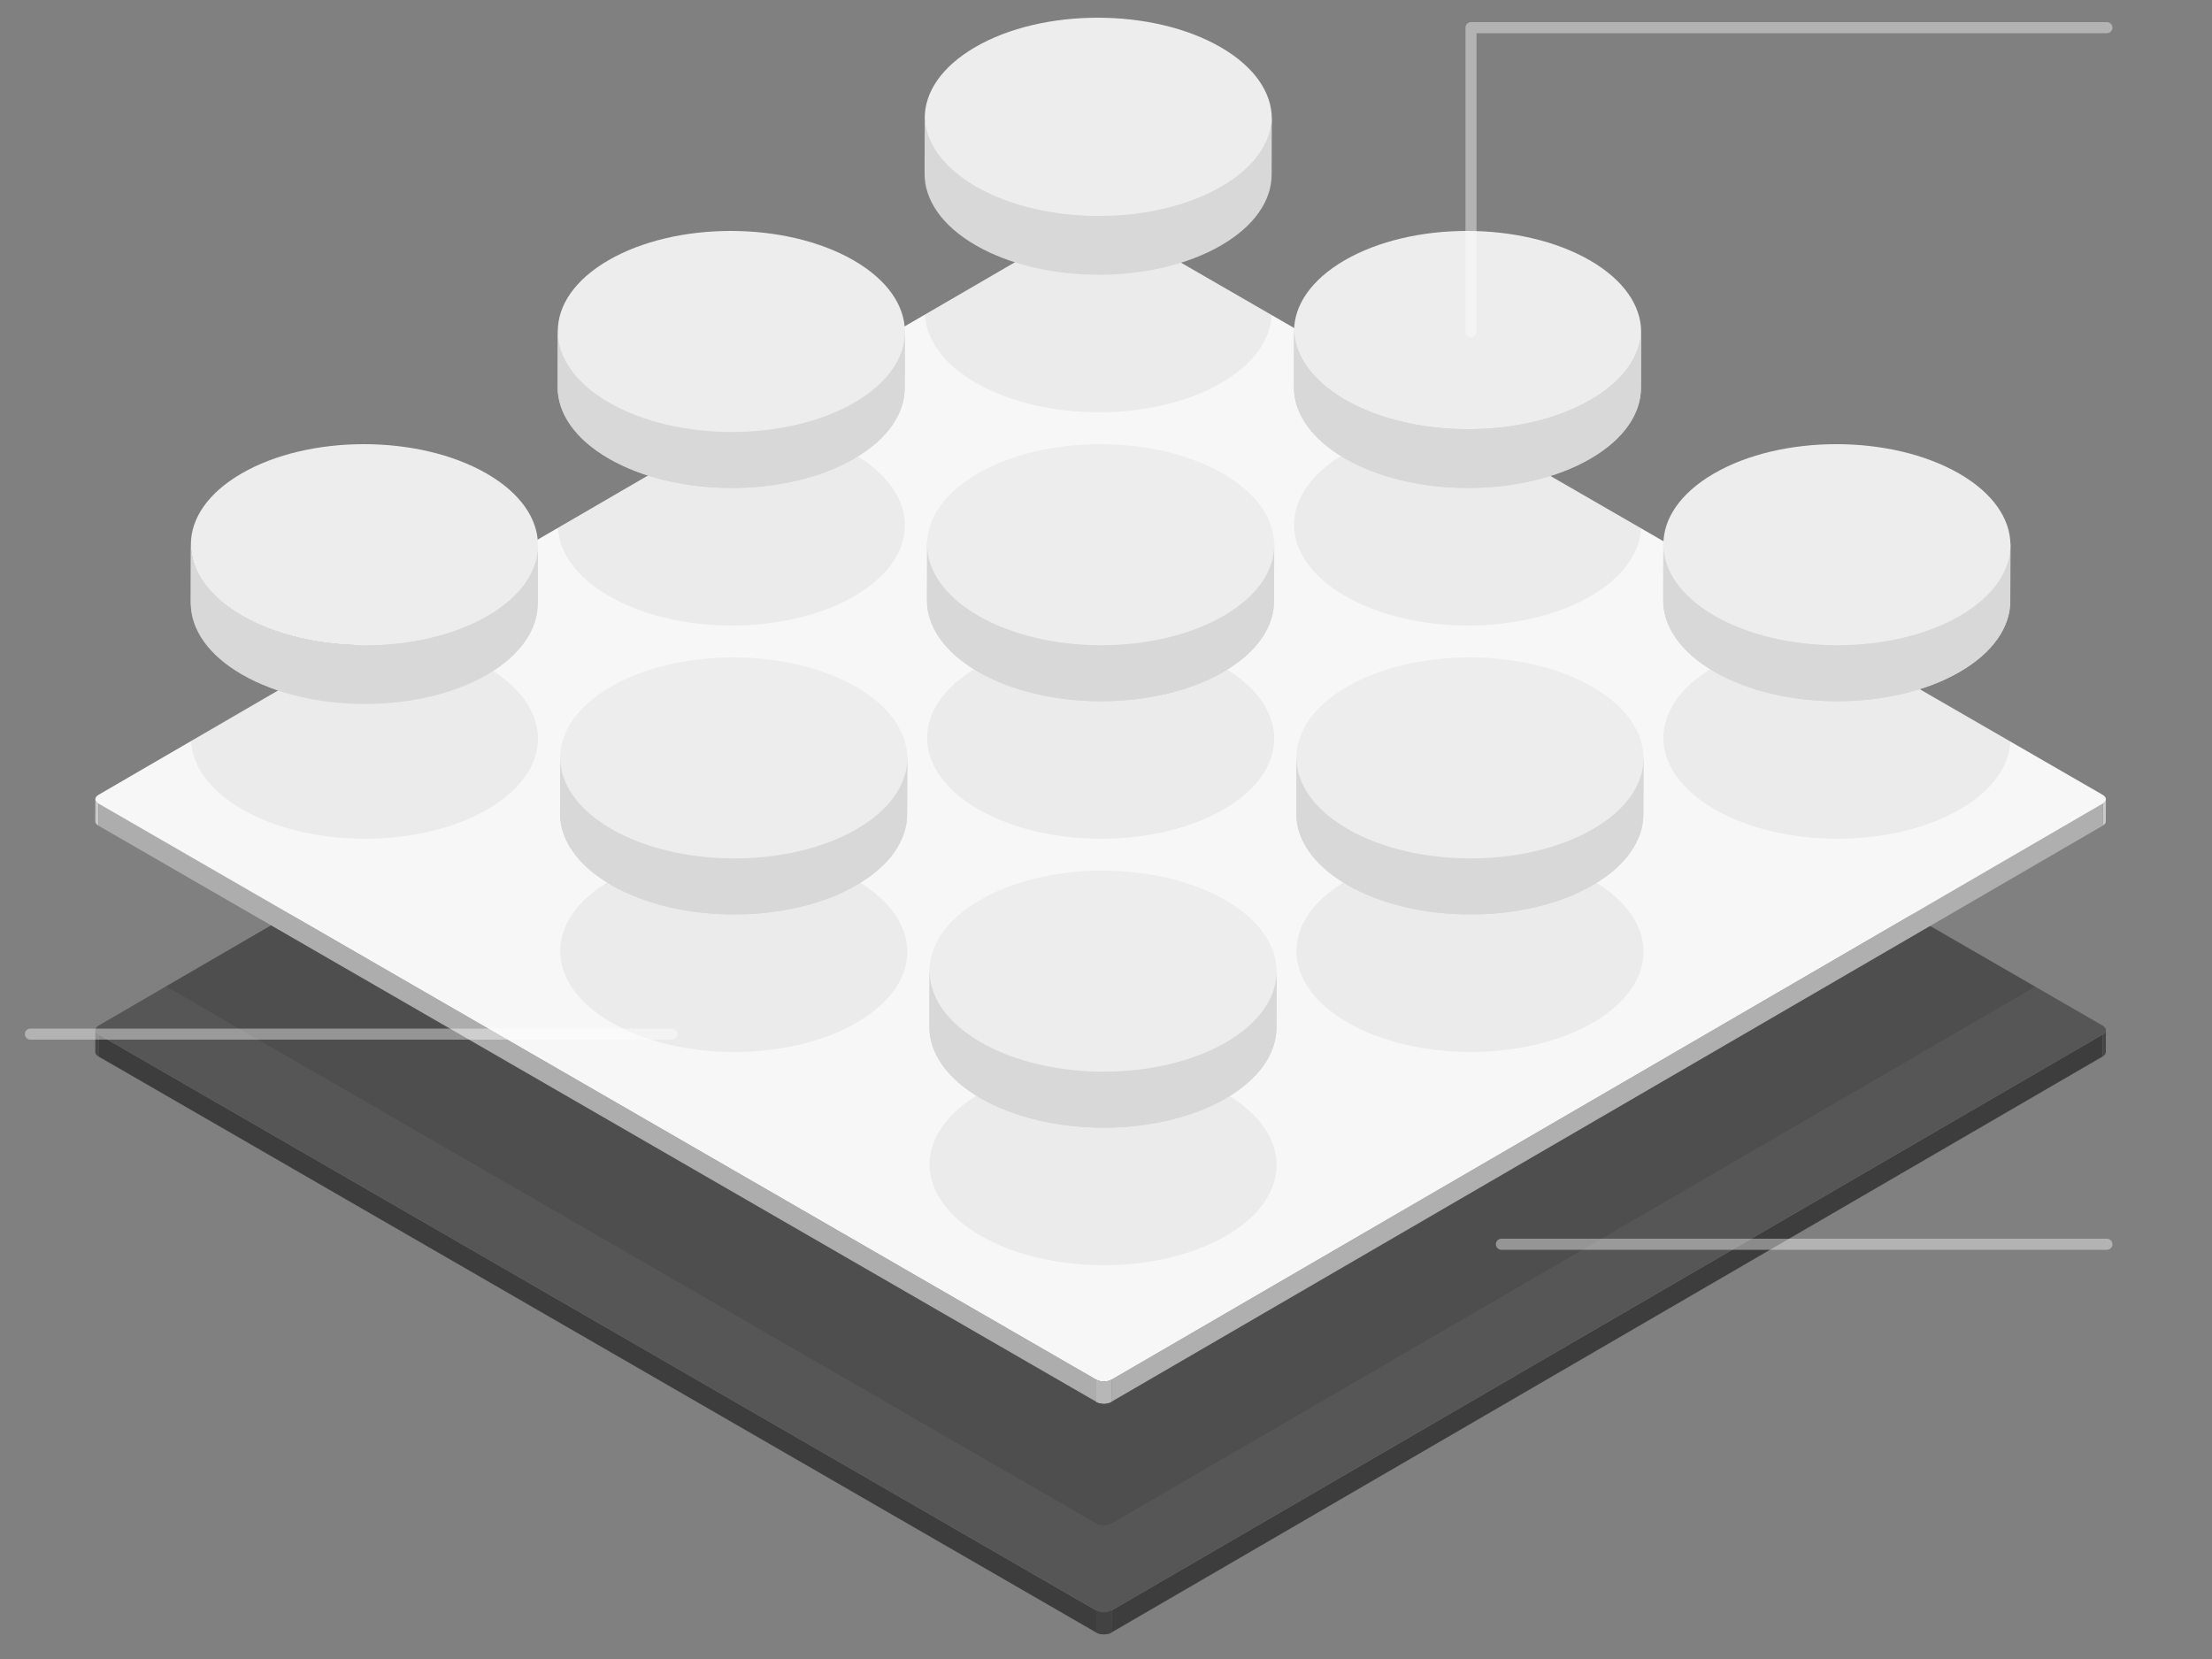 <?xml version="1.0" encoding="utf-8"?>
<!-- Generator: Adobe Illustrator 15.0.0, SVG Export Plug-In . SVG Version: 6.00 Build 0)  -->
<!DOCTYPE svg PUBLIC "-//W3C//DTD SVG 1.1//EN" "http://www.w3.org/Graphics/SVG/1.1/DTD/svg11.dtd">
<?xml-stylesheet type="text/css" href="illustration.css" ?>
<svg version="1.1" id="Layer_1" xmlns="http://www.w3.org/2000/svg" xmlns:xlink="http://www.w3.org/1999/xlink" x="0px" y="0px"
   width="800px" height="600px" viewBox="0 0 800 600" enable-background="new 0 0 800 600" xml:space="preserve">
<rect x="0" y="0" width="800" height="600" fill="#808080" stroke="none"/>
<g>
  <g enable-background="new    ">
    <g enable-background="new    ">
      <g>
        <defs>
          <path id="SVGID_1_" d="M761.624,372.529c-0.008,2.656-0.016,5.314-0.023,7.973c-0.001,0.571-0.377,1.142-1.126,1.577
            l0.023-7.974C761.247,373.671,761.622,373.1,761.624,372.529z"/>
        </defs>
        <clipPath id="SVGID_2_">
          <use xlink:href="#SVGID_1_"  overflow="visible"/>
        </clipPath>
        <g clip-path="url(#SVGID_2_)" enable-background="new    ">
          <path fill="#464646" d="M761.624,372.528l-0.023,7.974c-0.001,0.571-0.377,1.142-1.126,1.577l0.023-7.974
            C761.247,373.671,761.622,373.1,761.624,372.528"/>
        </g>
      </g>
    </g>
    <g enable-background="new    ">
      <g>
        <defs>
          <path id="SVGID_3_" d="M34.46,380.484c0.008-2.657,0.015-5.315,0.022-7.975c-0.001,0.578,0.381,1.158,1.144,1.599l-0.022,7.974
            C34.84,381.642,34.458,381.062,34.46,380.484z"/>
        </defs>
        <clipPath id="SVGID_4_">
          <use xlink:href="#SVGID_3_"  overflow="visible"/>
        </clipPath>
        <g clip-path="url(#SVGID_4_)" enable-background="new    ">
          <path fill="#464646" d="M35.626,374.108l-0.022,7.974c-0.763-0.44-1.145-1.02-1.144-1.598l0.022-7.975
            C34.481,373.089,34.863,373.669,35.626,374.108"/>
        </g>
      </g>
    </g>
    <g>
      <polygon fill="#3D3D3D" points="760.498,374.105 760.475,382.079 401.951,590.43 401.974,582.457       "/>
    </g>
    <g>
      <polygon fill="#3D3D3D" points="396.5,582.459 396.478,590.433 35.604,382.082 35.626,374.108       "/>
    </g>
    <g>
      <path fill="#565656" d="M760.484,370.936c1.516,0.874,1.519,2.296,0.014,3.171L401.974,582.457
        c-1.51,0.877-3.958,0.877-5.474,0.002L35.626,374.108c-1.515-0.875-1.527-2.296-0.018-3.173l358.524-208.352
        c1.506-0.875,3.962-0.875,5.479,0L760.484,370.936z"/>
    </g>
    <g enable-background="new    ">
      <g>
        <path id="SVGID_5_" fill="#424242" d="M401.974,582.457l-0.021,7.973c-1.51,0.878-3.958,0.878-5.475,0.003l0.022-7.974
          C398.015,583.334,400.464,583.334,401.974,582.457z"/>
      </g>
      <g>
        <defs>
          <path id="SVGID_6_" d="M401.974,582.457l-0.021,7.973c-1.51,0.878-3.958,0.878-5.475,0.003l0.022-7.974
            C398.015,583.334,400.464,583.334,401.974,582.457z"/>
        </defs>
        <clipPath id="SVGID_7_">
          <use xlink:href="#SVGID_6_"  overflow="visible"/>
        </clipPath>
        <g clip-path="url(#SVGID_7_)" enable-background="new    ">
          <path fill="#424242" d="M401.974,582.457l-0.021,7.973c-1.51,0.878-3.958,0.878-5.475,0.003l0.022-7.974
            C398.015,583.334,400.464,583.334,401.974,582.457"/>
        </g>
      </g>
    </g>
  </g>
</g>
<g id="platform-group">
  <path id="platform-shadow" opacity="0.1" enable-background="new    " d="M399.61,162.584c-1.517-0.875-3.972-0.875-5.479,0L60.037,356.74
    l336.461,194.256c1.515,0.875,3.968,0.872,5.474-0.003l334.096-194.154L399.61,162.584z"/>
  <g id="platform">
    <g>
      <g enable-background="new    ">
        <g enable-background="new    ">
          <g>
            <defs>
              <path id="SVGID_8_" d="M761.624,289.066c-0.008,2.658-0.016,5.315-0.022,7.973c-0.002,0.57-0.377,1.14-1.128,1.576
                l0.023-7.974C761.247,290.206,761.623,289.636,761.624,289.066z"/>
            </defs>
            <clipPath id="SVGID_9_">
              <use xlink:href="#SVGID_8_"  overflow="visible"/>
            </clipPath>
            <g clip-path="url(#SVGID_9_)" enable-background="new    ">
              <path fill="#C9C9C9" d="M761.624,289.066l-0.022,7.973c-0.002,0.57-0.377,1.14-1.128,1.576l0.023-7.974
                C761.247,290.206,761.623,289.636,761.624,289.066"/>
            </g>
          </g>
        </g>
        <g enable-background="new    ">
          <g>
            <defs>
              <path id="SVGID_10_" d="M34.46,297.021c0.007-2.658,0.016-5.316,0.023-7.974c-0.002,0.578,0.379,1.157,1.142,1.598
                l-0.022,7.973C34.839,298.178,34.458,297.6,34.46,297.021z"/>
            </defs>
            <clipPath id="SVGID_12_">
              <use xlink:href="#SVGID_10_"  overflow="visible"/>
            </clipPath>
            <g clip-path="url(#SVGID_12_)" enable-background="new    ">
              <path fill="#C9C9C9" d="M35.625,290.646l-0.022,7.973c-0.763-0.44-1.144-1.019-1.142-1.597l0.023-7.974
                C34.481,289.626,34.862,290.205,35.625,290.646"/>
            </g>
          </g>
        </g>
        <g>
          <polygon fill="#AFAFAF" points="760.497,290.642 760.474,298.615 401.95,506.967 401.973,498.993         "/>
        </g>
        <g>
          <polygon fill="#ADADAD" points="396.499,498.996 396.476,506.969 35.602,298.618 35.625,290.646         "/>
        </g>
        <g>
          <path fill="#F7F7F7" d="M760.483,287.472c1.516,0.875,1.521,2.293,0.014,3.17L401.973,498.993
            c-1.506,0.875-3.959,0.878-5.474,0.003L35.625,290.646c-1.515-0.875-1.523-2.298-0.018-3.173L394.131,79.121
            c1.51-0.877,3.962-0.875,5.479,0L760.483,287.472z"/>
        </g>
        <g enable-background="new    ">
          <g>
            <path id="SVGID_11_" fill="#B7B7B7" d="M401.973,498.993l-0.021,7.974c-1.507,0.875-3.959,0.877-5.475,0.002l0.022-7.973
              C398.014,499.871,400.466,499.868,401.973,498.993z"/>
          </g>
          <g>
            <defs>
              <path id="SVGID_14_" d="M401.973,498.993l-0.021,7.974c-1.507,0.875-3.959,0.877-5.475,0.002l0.022-7.973
                C398.014,499.871,400.466,499.868,401.973,498.993z"/>
            </defs>
            <clipPath id="SVGID_16_">
              <use xlink:href="#SVGID_14_"  overflow="visible"/>
            </clipPath>
            <g clip-path="url(#SVGID_16_)" enable-background="new    ">
              <path fill="#B7B7B7" d="M401.973,498.993l-0.021,7.974c-1.507,0.875-3.959,0.877-5.475,0.002l0.022-7.973
                C398.014,499.871,400.466,499.868,401.973,498.993"/>
            </g>
          </g>
        </g>
      </g>
    </g>
  </g>
</g>
<g opacity="0.05">
  <g>
    <path d="M442.305,241.285c24.593,14.199,24.723,37.216,0.293,51.412c-24.433,14.2-64.168,14.2-88.762,0
      c-24.588-14.196-24.718-37.213-0.285-51.412C377.979,227.089,417.717,227.088,442.305,241.285z"/>
  </g>
  <g>
    <path d="M575.878,318.403c24.588,14.195,24.718,37.214,0.289,51.409c-24.433,14.198-64.17,14.198-88.758,0.004
      c-24.592-14.199-24.724-37.218-0.289-51.415C511.548,304.205,551.286,304.205,575.878,318.403z"/>
  </g>
  <g>
    <path d="M309.604,318.402c24.592,14.197,24.722,37.215,0.289,51.414c-24.428,14.195-64.166,14.195-88.758-0.002
      c-24.588-14.195-24.718-37.214-0.289-51.409C245.277,304.206,285.015,304.206,309.604,318.402z"/>
  </g>
  <g>
    <path d="M443.177,395.521c24.588,14.195,24.718,37.214,0.285,51.411c-24.429,14.196-64.166,14.196-88.754,0.001
      c-24.592-14.197-24.721-37.216-0.293-51.411C378.847,381.322,418.584,381.322,443.177,395.521z"/>
  </g>
  <path d="M620.114,292.696c24.588,14.196,64.326,14.195,88.755-0.001c11.695-6.796,17.745-15.615,18.193-24.519l-64.972-37.511
    c-15.371,0.289-30.576,3.822-42.271,10.619C595.393,255.48,595.521,278.498,620.114,292.696z"/>
  <path d="M220.267,215.581c24.588,14.196,64.33,14.198,88.762,0c24.428-14.196,24.294-37.216-0.293-51.412
    c-11.844-6.838-27.203-10.372-42.672-10.623l-64.274,37.352C202.271,199.858,208.423,208.743,220.267,215.581z"/>
  <path d="M87.565,292.698c24.588,14.195,64.33,14.198,88.758,0.002c24.433-14.198,24.299-37.218-0.289-51.414
    c-11.844-6.838-27.203-10.372-42.673-10.622l-64.273,37.352C69.57,276.976,75.722,285.86,87.565,292.698z"/>
</g>
<g>
  <g>
    <g>
      <path id="SVGID_17_" fill="#D8D8D8" d="M727.104,196.17c-0.02,7.088-0.039,14.174-0.06,21.262
        c-0.026,9.244-6.102,18.473-18.236,25.526c-24.429,14.196-64.166,14.196-88.755,0c-12.375-7.145-18.557-16.523-18.528-25.887l0,0
        c0.02-7.087,0.04-14.174,0.061-21.262c-0.027,9.364,6.153,18.742,18.529,25.888c24.588,14.196,64.325,14.195,88.755-0.001
        C721.004,214.643,727.079,205.414,727.104,196.17z"/>
    </g>
    <g>
      <defs>
        <path id="SVGID_26_" d="M727.104,196.17c-0.02,7.088-0.039,14.174-0.06,21.262c-0.026,9.244-6.102,18.473-18.236,25.526
          c-24.429,14.196-64.166,14.196-88.755,0c-12.375-7.145-18.557-16.523-18.528-25.887l0,0c0.02-7.087,0.04-14.174,0.061-21.262
          c-0.027,9.364,6.153,18.742,18.529,25.888c24.588,14.196,64.325,14.195,88.755-0.001
          C721.004,214.643,727.079,205.414,727.104,196.17z"/>
      </defs>
      <clipPath id="SVGID_28_">
        <use xlink:href="#SVGID_26_"  overflow="visible"/>
      </clipPath>
      <g clip-path="url(#SVGID_28_)" enable-background="new    ">
        <path fill="#D8D8D8" d="M727.104,196.17l-0.06,21.262c-0.026,9.244-6.102,18.473-18.236,25.526
          c-24.429,14.196-64.166,14.196-88.755,0c-12.375-7.145-18.557-16.523-18.528-25.887l0.061-21.262
          c-0.027,9.364,6.153,18.742,18.529,25.888c24.588,14.196,64.325,14.195,88.755-0.001
          C721.004,214.643,727.079,205.414,727.104,196.17"/>
      </g>
    </g>
  </g>
  <g>
    <g>
      <path id="SVGID_19_" fill="#D8D8D8" d="M327.264,119.056c-0.021,7.087-0.041,14.174-0.061,21.262
        c-0.026,9.243-6.1,18.473-18.235,25.524c-24.433,14.198-64.174,14.196-88.762,0c-12.373-7.144-18.552-16.521-18.525-25.883l0,0
        c0.02-7.087,0.041-14.174,0.06-21.262c-0.026,9.363,6.153,18.74,18.526,25.883c24.588,14.196,64.33,14.198,88.762,0
        C321.164,137.528,327.237,128.299,327.264,119.056z"/>
    </g>
    <g>
      <defs>
        <path id="SVGID_30_" d="M327.264,119.056c-0.021,7.087-0.041,14.174-0.061,21.262c-0.026,9.243-6.1,18.473-18.235,25.524
          c-24.433,14.198-64.174,14.196-88.762,0c-12.373-7.144-18.552-16.521-18.525-25.883l0,0c0.02-7.087,0.041-14.174,0.06-21.262
          c-0.026,9.363,6.153,18.74,18.526,25.883c24.588,14.196,64.33,14.198,88.762,0C321.164,137.528,327.237,128.299,327.264,119.056
          z"/>
      </defs>
      <clipPath id="SVGID_31_">
        <use xlink:href="#SVGID_30_"  overflow="visible"/>
      </clipPath>
      <g clip-path="url(#SVGID_31_)" enable-background="new    ">
        <path fill="#D8D8D8" d="M327.264,119.056l-0.061,21.262c-0.026,9.243-6.1,18.473-18.235,25.524
          c-24.433,14.198-64.174,14.196-88.762,0c-12.373-7.144-18.552-16.521-18.525-25.883l0.06-21.262
          c-0.026,9.363,6.153,18.74,18.526,25.883c24.588,14.196,64.33,14.198,88.762,0C321.164,137.528,327.237,128.299,327.264,119.056
          "/>
      </g>
    </g>
  </g>
  <g>
    <g>
      <path id="SVGID_21_" fill="#D8D8D8" d="M460.834,196.172c-0.02,7.087-0.04,14.174-0.06,21.262
        c-0.026,9.243-6.103,18.473-18.236,25.525c-24.434,14.199-64.17,14.199-88.763,0c-12.373-7.144-18.552-16.521-18.525-25.883
        l0.06-21.262c-0.026,9.363,6.153,18.74,18.525,25.883c24.593,14.198,64.33,14.198,88.762,0
        C454.733,214.645,460.808,205.416,460.834,196.172z"/>
    </g>
    <g>
      <defs>
        <path id="SVGID_32_" d="M460.834,196.172c-0.02,7.087-0.04,14.174-0.06,21.262c-0.026,9.243-6.103,18.473-18.236,25.525
          c-24.434,14.199-64.17,14.199-88.763,0c-12.373-7.144-18.552-16.521-18.525-25.883l0.06-21.262
          c-0.026,9.363,6.153,18.74,18.525,25.883c24.593,14.198,64.33,14.198,88.762,0C454.733,214.645,460.808,205.416,460.834,196.172
          z"/>
      </defs>
      <clipPath id="SVGID_33_">
        <use xlink:href="#SVGID_32_"  overflow="visible"/>
      </clipPath>
      <g clip-path="url(#SVGID_33_)" enable-background="new    ">
        <path fill="#D8D8D8" d="M460.834,196.172l-0.06,21.262c-0.026,9.243-6.103,18.473-18.236,25.525
          c-24.434,14.199-64.17,14.199-88.763,0c-12.373-7.144-18.552-16.521-18.525-25.883l0.06-21.262
          c-0.026,9.363,6.153,18.74,18.525,25.883c24.593,14.198,64.33,14.198,88.762,0C454.733,214.645,460.808,205.416,460.834,196.172
          "/>
      </g>
    </g>
  </g>
  <g>
    <g>
      <path id="SVGID_23_" fill="#D8D8D8" d="M594.403,273.288c-0.021,7.087-0.04,14.174-0.061,21.261
        c-0.025,9.244-6.101,18.475-18.235,25.525c-24.434,14.199-64.172,14.199-88.76,0.004c-12.375-7.146-18.556-16.523-18.528-25.887
        c0.021-7.088,0.041-14.175,0.061-21.262c-0.027,9.364,6.153,18.742,18.529,25.887c24.588,14.195,64.325,14.195,88.758-0.004
        C588.303,291.76,594.378,282.531,594.403,273.288z"/>
    </g>
    <g>
      <defs>
        <path id="SVGID_34_" d="M594.403,273.288c-0.021,7.087-0.04,14.174-0.061,21.261c-0.025,9.244-6.101,18.475-18.235,25.525
          c-24.434,14.199-64.172,14.199-88.76,0.004c-12.375-7.146-18.556-16.523-18.528-25.887c0.021-7.088,0.041-14.175,0.061-21.262
          c-0.027,9.364,6.153,18.742,18.529,25.887c24.588,14.195,64.325,14.195,88.758-0.004
          C588.303,291.76,594.378,282.531,594.403,273.288z"/>
      </defs>
      <clipPath id="SVGID_35_">
        <use xlink:href="#SVGID_34_"  overflow="visible"/>
      </clipPath>
      <g clip-path="url(#SVGID_35_)" enable-background="new    ">
        <path fill="#D8D8D8" d="M594.403,273.288l-0.061,21.261c-0.025,9.244-6.101,18.475-18.235,25.525
          c-24.434,14.199-64.172,14.199-88.76,0.004c-12.375-7.146-18.556-16.523-18.528-25.887l0.061-21.262
          c-0.027,9.364,6.153,18.742,18.529,25.887c24.588,14.195,64.325,14.195,88.758-0.004
          C588.303,291.76,594.378,282.531,594.403,273.288"/>
      </g>
    </g>
  </g>
  <g>
    <g>
      <path id="SVGID_25_" fill="#D8D8D8" d="M194.562,197.173c-0.02,7.087-0.04,14.174-0.06,21.262
        c-0.026,9.244-6.101,18.474-18.238,25.528c-24.428,14.196-64.17,14.193-88.758-0.002c-12.373-7.144-18.553-16.521-18.526-25.884
        c0.02-7.088,0.04-14.174,0.06-21.262c-0.026,9.364,6.153,18.741,18.526,25.884c24.588,14.196,64.33,14.198,88.758,0.002
        C188.46,215.647,194.536,206.417,194.562,197.173z"/>
    </g>
    <g>
      <defs>
        <path id="SVGID_36_" d="M194.562,197.173c-0.02,7.087-0.04,14.174-0.06,21.262c-0.026,9.244-6.101,18.474-18.238,25.528
          c-24.428,14.196-64.17,14.193-88.758-0.002c-12.373-7.144-18.553-16.521-18.526-25.884c0.02-7.088,0.04-14.174,0.06-21.262
          c-0.026,9.364,6.153,18.741,18.526,25.884c24.588,14.196,64.33,14.198,88.758,0.002
          C188.46,215.647,194.536,206.417,194.562,197.173z"/>
      </defs>
      <clipPath id="SVGID_37_">
        <use xlink:href="#SVGID_36_"  overflow="visible"/>
      </clipPath>
      <g clip-path="url(#SVGID_37_)" enable-background="new    ">
        <path fill="#D8D8D8" d="M194.562,196.173l-0.06,21.262c-0.026,9.244-6.101,18.474-18.238,25.528
          c-24.428,14.196-64.17,14.193-88.758-0.002c-12.373-7.144-18.553-16.521-18.526-25.884l0.06-21.262
          c-0.026,9.364,6.153,18.741,18.526,25.884c24.588,14.196,64.33,14.198,88.758,0.002
          C188.46,214.647,194.536,205.417,194.562,196.173"/>
      </g>
    </g>
  </g>
  <g>
    <g>
      <path id="SVGID_27_" fill="#D8D8D8" d="M328.133,273.289c-0.021,7.087-0.041,14.174-0.061,21.262
        c-0.026,9.243-6.102,18.475-18.24,25.527c-24.429,14.196-64.166,14.196-88.758-0.002c-12.373-7.145-18.553-16.521-18.526-25.884
        l0,0c0.02-7.087,0.04-14.174,0.06-21.262c-0.026,9.363,6.153,18.74,18.526,25.884c24.592,14.198,64.33,14.198,88.758,0.002
        C322.03,291.763,328.106,282.533,328.133,273.289z"/>
    </g>
    <g>
      <defs>
        <path id="SVGID_38_" d="M328.133,273.289c-0.021,7.087-0.041,14.174-0.061,21.262c-0.026,9.243-6.102,18.475-18.24,25.527
          c-24.429,14.196-64.166,14.196-88.758-0.002c-12.373-7.145-18.553-16.521-18.526-25.884l0,0c0.02-7.087,0.04-14.174,0.06-21.262
          c-0.026,9.363,6.153,18.74,18.526,25.884c24.592,14.198,64.33,14.198,88.758,0.002
          C322.03,291.763,328.106,282.533,328.133,273.289z"/>
      </defs>
      <clipPath id="SVGID_39_">
        <use xlink:href="#SVGID_38_"  overflow="visible"/>
      </clipPath>
      <g clip-path="url(#SVGID_39_)" enable-background="new    ">
        <path fill="#D8D8D8" d="M328.133,273.289l-0.061,21.261c-0.026,9.244-6.102,18.476-18.24,25.528
          c-24.429,14.196-64.166,14.196-88.758-0.002c-12.373-7.145-18.553-16.521-18.526-25.884l0.06-21.262
          c-0.026,9.363,6.153,18.74,18.526,25.884c24.592,14.198,64.33,14.198,88.758,0.002
          C322.03,291.763,328.106,282.533,328.133,273.289"/>
      </g>
    </g>
  </g>
  <g>
    <g>
      <path id="SVGID_29_" fill="#D8D8D8" d="M461.702,350.404c-0.021,7.087-0.04,14.174-0.062,21.262
        c-0.024,9.244-6.102,18.475-18.238,25.528c-24.43,14.195-64.167,14.195-88.755,0.001c-12.375-7.146-18.556-16.524-18.529-25.889
        l0.06-21.262c-0.026,9.363,6.154,18.742,18.529,25.888c24.588,14.195,64.326,14.195,88.754-0.001
        C455.601,368.879,461.677,359.648,461.702,350.404z"/>
    </g>
    <g>
      <defs>
        <path id="SVGID_40_" d="M461.702,350.404c-0.021,7.087-0.04,14.174-0.062,21.262c-0.024,9.244-6.102,18.475-18.238,25.528
          c-24.43,14.195-64.167,14.195-88.755,0.001c-12.375-7.146-18.556-16.524-18.529-25.889l0.06-21.262
          c-0.026,9.363,6.154,18.742,18.529,25.888c24.588,14.195,64.326,14.195,88.754-0.001
          C455.601,368.879,461.677,359.648,461.702,350.404z"/>
      </defs>
      <clipPath id="SVGID_41_">
        <use xlink:href="#SVGID_40_"  overflow="visible"/>
      </clipPath>
      <g clip-path="url(#SVGID_41_)" enable-background="new    ">
        <path fill="#D8D8D8" d="M461.702,350.404l-0.062,21.262c-0.024,9.244-6.102,18.475-18.238,25.528
          c-24.43,14.195-64.167,14.195-88.755,0.001c-12.375-7.146-18.556-16.524-18.529-25.889l0.06-21.262
          c-0.026,9.363,6.154,18.742,18.529,25.888c24.588,14.195,64.326,14.195,88.754-0.001
          C455.601,368.879,461.677,359.648,461.702,350.404"/>
      </g>
    </g>
  </g>
</g>

<g class="circle sec">
  <g opacity="0.05" class="shadow">
    <path d="M486.541,215.577c24.592,14.199,64.33,14.198,88.758,0.002c11.695-6.796,17.746-15.615,18.194-24.519l-64.972-37.511
      c-15.37,0.289-30.575,3.822-42.271,10.619C461.823,178.364,461.953,201.381,486.541,215.577z"/>
  </g>
  <g class="top">
    <path fill="#EDEDED" d="M575.006,94.167c24.592,14.198,24.722,37.216,0.293,51.412c-24.428,14.196-64.166,14.197-88.758-0.002
      c-24.588-14.196-24.718-37.213-0.289-51.41C510.68,79.972,550.418,79.971,575.006,94.167z"/>
  </g>
  <g class="bottom">
    <g>
      <path id="SVGID_15_" fill="#D8D8D8" d="M593.535,119.055c-0.021,7.087-0.04,14.174-0.061,21.262
        c-0.026,9.243-6.102,18.473-18.235,25.524c-24.43,14.196-64.166,14.197-88.76-0.002c-12.372-7.144-18.553-16.521-18.525-25.884
        l0.061-21.262c-0.025,9.363,6.153,18.741,18.526,25.884c24.592,14.199,64.33,14.198,88.758,0.002
        C587.435,137.527,593.509,128.298,593.535,119.055z"/>
    </g>
    <g>
      <defs>
        <path id="SVGID_22_" d="M593.535,119.055c-0.021,7.087-0.04,14.174-0.061,21.262c-0.026,9.243-6.102,18.473-18.235,25.524
          c-24.43,14.196-64.166,14.197-88.76-0.002c-12.372-7.144-18.553-16.521-18.525-25.884l0.061-21.262
          c-0.025,9.363,6.153,18.741,18.526,25.884c24.592,14.199,64.33,14.198,88.758,0.002
          C587.435,137.527,593.509,128.298,593.535,119.055z"/>
      </defs>
      <clipPath id="SVGID_24_">
        <use xlink:href="#SVGID_22_"  overflow="visible"/>
      </clipPath>
      <g clip-path="url(#SVGID_24_)" enable-background="new    ">
        <path fill="#D8D8D8" d="M593.535,119.055l-0.061,21.262c-0.026,9.243-6.102,18.473-18.235,25.524
          c-24.43,14.196-64.166,14.197-88.76-0.002c-12.372-7.144-18.553-16.521-18.525-25.884l0.061-21.262
          c-0.025,9.363,6.153,18.741,18.526,25.884c24.592,14.199,64.33,14.198,88.758,0.002
          C587.435,137.527,593.509,128.298,593.535,119.055"/>
      </g>
    </g>
  </g>
</g>

<g class="circle">
  <g opacity="0.05" class="shadow">
    <path d="M441.729,138.463c11.695-6.796,17.745-15.616,18.192-24.521L399.608,79.12c-1.517-0.875-3.968-0.877-5.479,0
      l-59.637,34.657c0.483,8.96,6.634,17.845,18.478,24.683C377.56,152.657,417.302,152.659,441.729,138.463z"/>
  </g>
  <g class="top">
    <path fill="#EDEDED" d="M441.438,17.051c24.588,14.196,24.722,37.216,0.293,51.413c-24.429,14.196-64.17,14.194-88.758-0.002
      c-24.588-14.196-24.718-37.214-0.289-51.41C377.11,2.855,416.849,2.855,441.438,17.051z"/>
  </g>
  <g class="bottom">
    <defs>
      <path id="SVGID_18_" d="M459.965,41.938c-0.021,7.088-0.04,14.174-0.061,21.262c-0.026,9.243-6.101,18.472-18.234,25.524
        c-24.429,14.196-64.171,14.194-88.759-0.002c-12.373-7.144-18.552-16.521-18.526-25.884l0.061-21.262
        c-0.027,9.363,6.153,18.74,18.526,25.884c24.588,14.196,64.33,14.198,88.758,0.002
        C453.864,60.411,459.938,51.182,459.965,41.938z"/>
    </defs>
    <clipPath id="SVGID_20_">
      <use xlink:href="#SVGID_18_"  overflow="visible"/>
    </clipPath>
    <g clip-path="url(#SVGID_20_)" enable-background="new    ">
      <path fill="#D8D8D8" d="M459.965,41.938L459.904,63.2c-0.026,9.243-6.101,18.473-18.234,25.524
        c-24.429,14.196-64.171,14.194-88.759-0.002c-12.373-7.144-18.552-16.521-18.526-25.884l0.061-21.262
        c-0.027,9.363,6.153,18.74,18.526,25.884c24.588,14.196,64.33,14.198,88.758,0.002
        C453.864,60.411,459.938,51.182,459.965,41.938"/>
    </g>
  </g>

</g>
<g>
  <g>
    <path fill="#EDEDED" d="M708.579,171.286c24.588,14.196,24.718,37.214,0.29,51.41c-24.43,14.196-64.167,14.197-88.755,0.001
      c-24.593-14.199-24.723-37.216-0.293-51.413C644.249,157.088,683.987,157.087,708.579,171.286z"/>
  </g>
  <g>
    <path fill="#EDEDED" d="M308.735,94.168c24.588,14.196,24.722,37.216,0.293,51.412c-24.433,14.198-64.174,14.196-88.762,0
      c-24.588-14.196-24.718-37.214-0.285-51.412C244.41,79.973,284.147,79.973,308.735,94.168z"/>
  </g>
  <g>
    <path fill="#EDEDED" d="M442.305,171.285c24.593,14.199,24.723,37.216,0.293,51.412c-24.433,14.199-64.168,14.199-88.762,0
      c-24.588-14.196-24.718-37.213-0.285-51.412C377.979,157.089,417.717,157.088,442.305,171.285z"/>
  </g>
  <g>
    <path fill="#EDEDED" d="M575.878,248.403c24.588,14.196,24.718,37.214,0.289,51.409c-24.433,14.199-64.17,14.199-88.758,0.004
      c-24.592-14.199-24.724-37.216-0.289-51.415C511.548,234.205,551.286,234.205,575.878,248.403z"/>
  </g>
  <g>
    <path fill="#EDEDED" d="M176.034,171.286c24.588,14.196,24.722,37.216,0.289,51.414c-24.428,14.196-64.17,14.194-88.758-0.002
      c-24.588-14.196-24.718-37.213-0.29-51.41C111.708,157.09,151.446,157.09,176.034,171.286z"/>
  </g>
  <g>
    <path fill="#EDEDED" d="M309.604,248.402c24.592,14.198,24.722,37.215,0.289,51.414c-24.428,14.196-64.166,14.196-88.758-0.002
      c-24.588-14.196-24.718-37.213-0.289-51.409C245.277,234.206,285.015,234.206,309.604,248.402z"/>
  </g>
  <g>
    <path fill="#EDEDED" d="M443.177,325.521c24.588,14.195,24.718,37.214,0.285,51.411c-24.429,14.196-64.166,14.196-88.754,0.001
      c-24.592-14.197-24.721-37.216-0.293-51.411C378.847,311.322,418.584,311.322,443.177,325.521z"/>
  </g>
</g>
<g opacity="0.4">
  <g>
    <polyline fill="none" stroke="#FFFFFF" stroke-width="4" stroke-linecap="round" stroke-linejoin="round" points="532,120 532,10
      762,10     "/>
  </g>
</g>
<g opacity="0.4">
  <g>

      <line fill="none" stroke="#FFFFFF" stroke-width="4" stroke-linecap="round" stroke-miterlimit="10" x1="543" y1="450" x2="762" y2="450"/>
  </g>
</g>
<g opacity="0.4">
  <g>

      <line fill="none" stroke="#FFFFFF" stroke-width="4" stroke-linecap="round" stroke-miterlimit="10" x1="243" y1="374" x2="11" y2="374"/>
  </g>
</g>
</svg>
